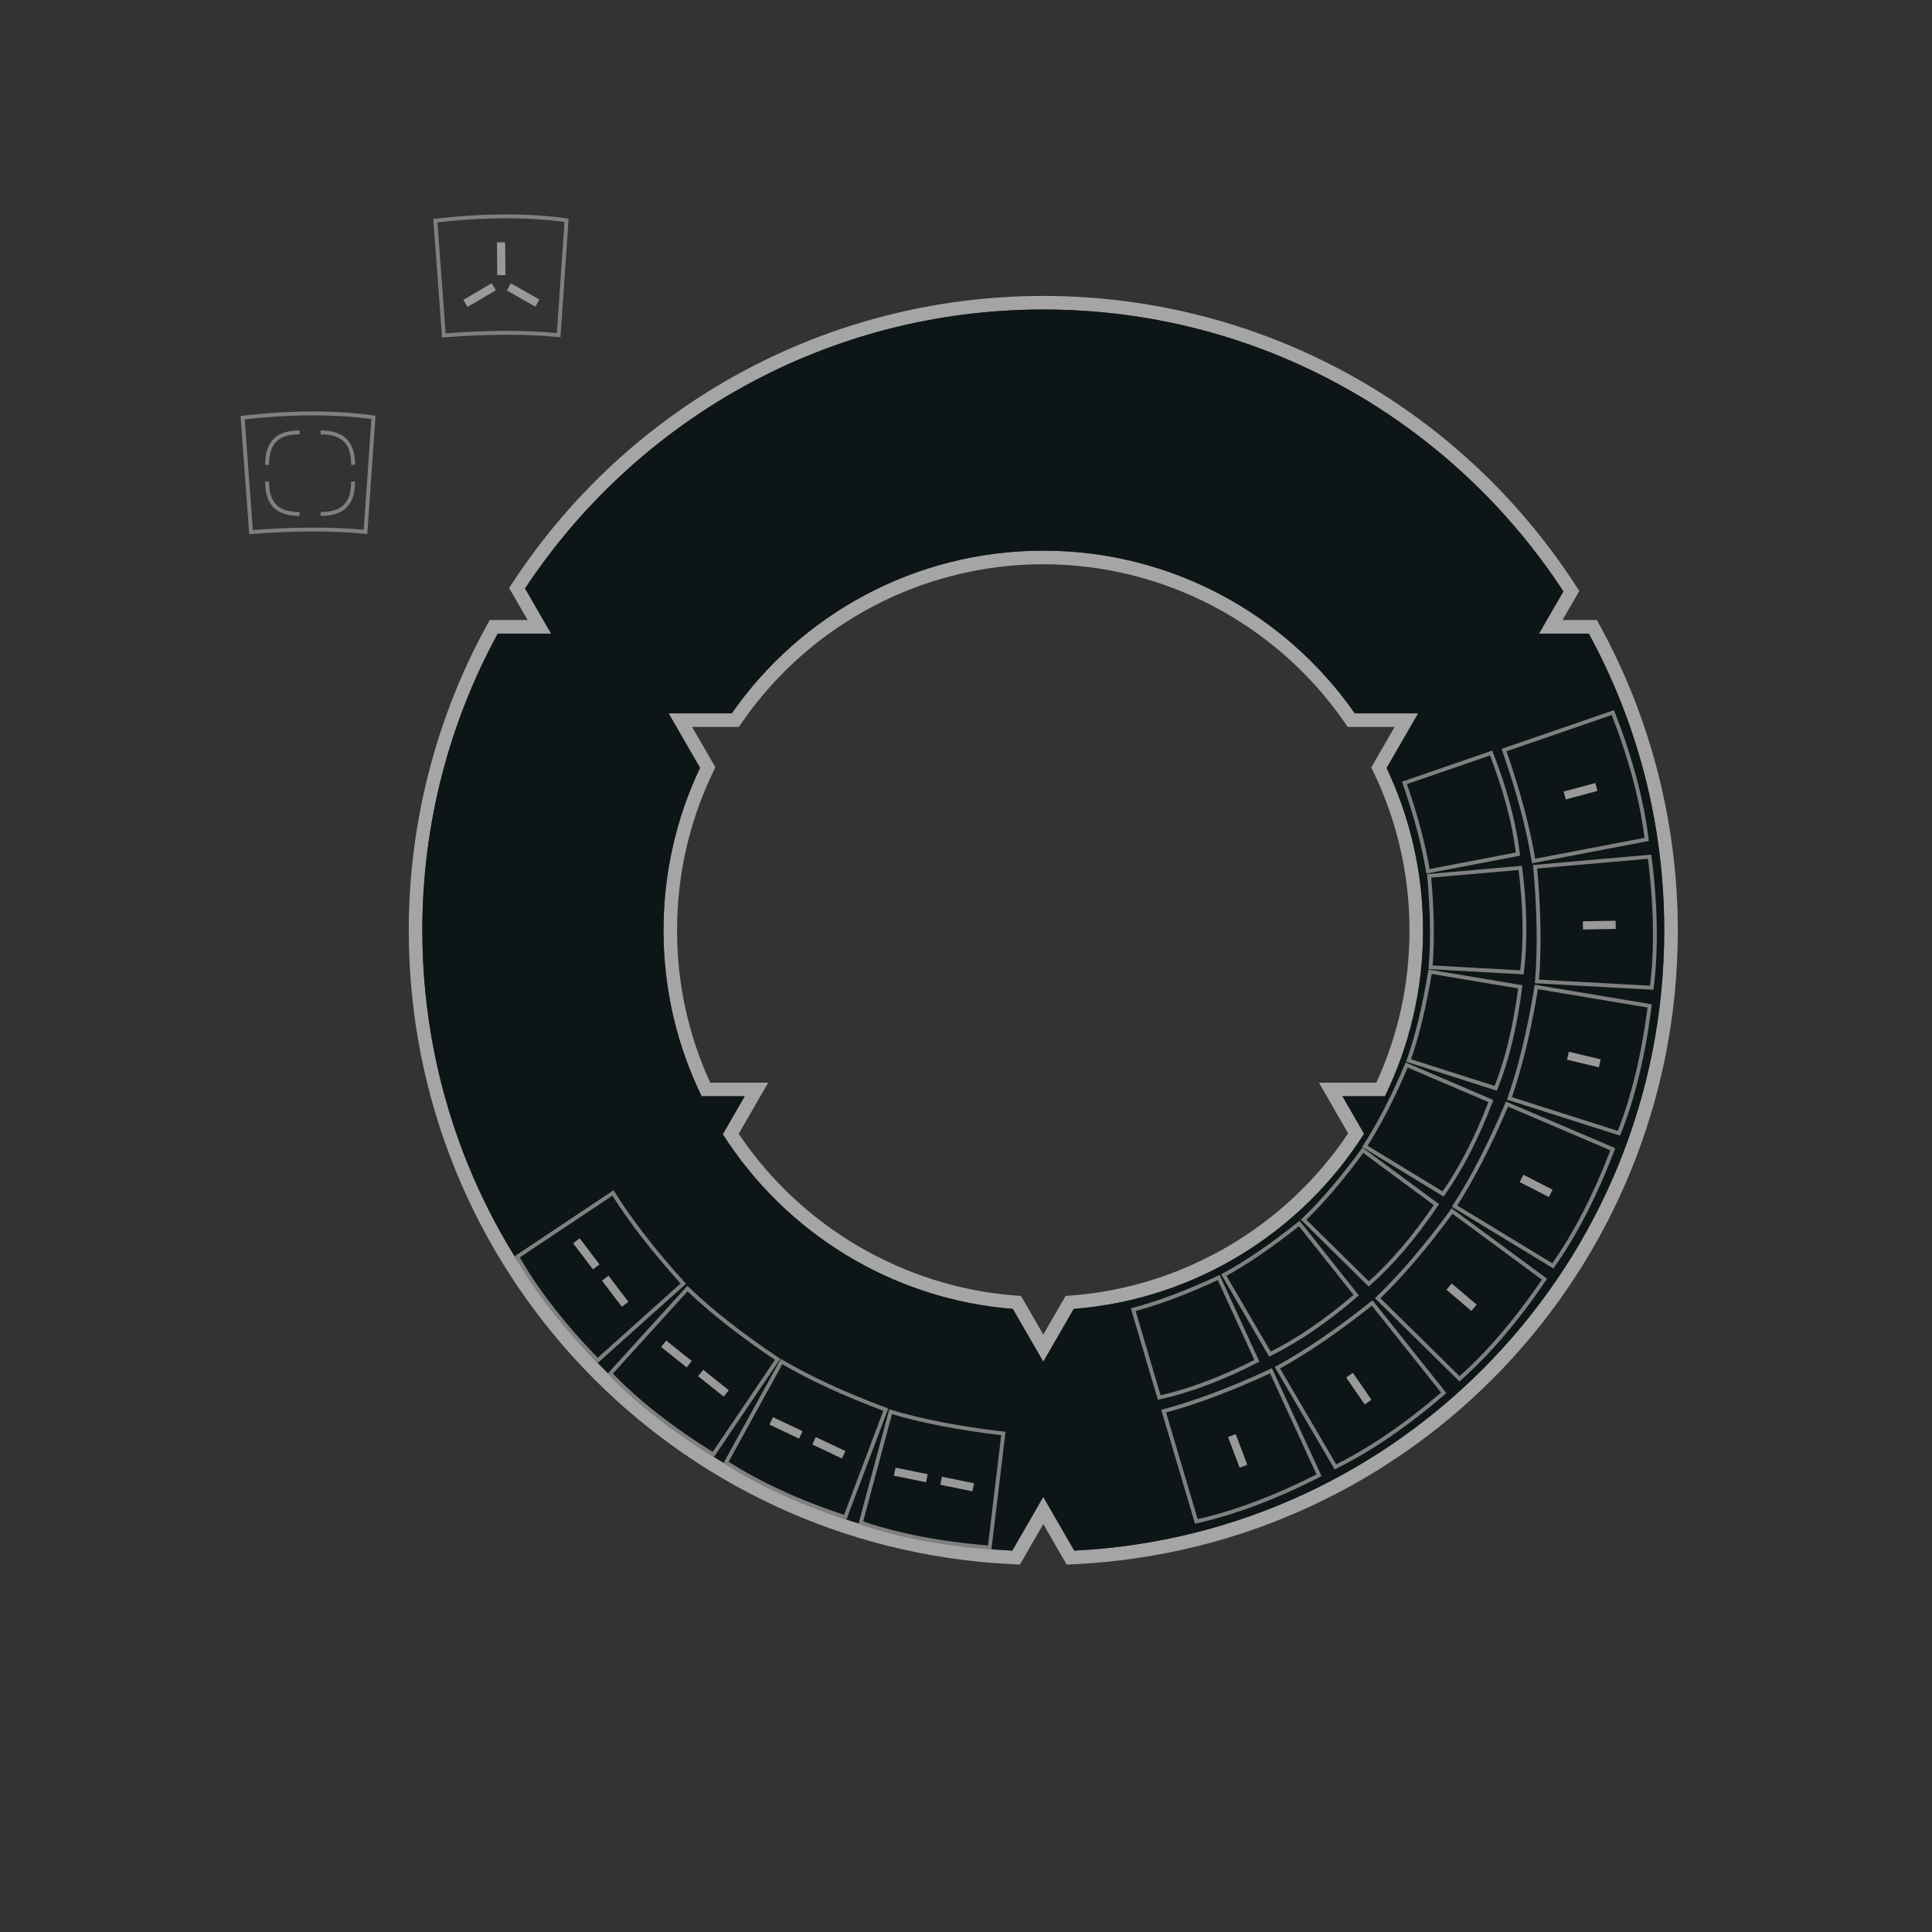 <?xml version="1.0" encoding="UTF-8" standalone="no"?>
<svg
   xmlns:dc="http://purl.org/dc/elements/1.1/"
   xmlns:cc="http://creativecommons.org/ns#"
   xmlns:rdf="http://www.w3.org/1999/02/22-rdf-syntax-ns#"
   xmlns:svg="http://www.w3.org/2000/svg"
   xmlns="http://www.w3.org/2000/svg"
   xmlns:sodipodi="http://sodipodi.sourceforge.net/DTD/sodipodi-0.dtd"
   xmlns:inkscape="http://www.inkscape.org/namespaces/inkscape"
   inkscape:version="1.0 (4035a4fb49, 2020-05-01)"
   sodipodi:docname="tyrannis.svg"
   xml:space="preserve"
   enable-background="new 0 0 500 500"
   viewBox="0 0 500 500"
   y="0px"
   x="0px"
   id="Layer_1"
   version="1.1"><rect x="0" y="0" width="500" height="500" fill="#333333" stroke="none"/><defs
   id="defs1282">
        
        
        
    </defs><sodipodi:namedview
   inkscape:snap-grids="true"
   inkscape:current-layer="g2709"
   inkscape:window-maximized="1"
   inkscape:window-y="-8"
   inkscape:window-x="2552"
   inkscape:cy="266.63835"
   inkscape:cx="193.91893"
   inkscape:zoom="2"
   showgrid="false"
   id="namedview1280"
   inkscape:window-height="1377"
   inkscape:window-width="2560"
   inkscape:pageshadow="2"
   inkscape:pageopacity="0"
   guidetolerance="10"
   gridtolerance="10"
   objecttolerance="10"
   borderopacity="1"
   bordercolor="#666666"
   pagecolor="#ffffff"><inkscape:grid
     id="grid2103"
     type="xygrid" /></sodipodi:namedview>
    <g
   id="g2101"><path
     id="path1265"
     d="m 362.917,191.729 4.112,-7.122 h -8.224 -8.182 C 332.858,159.167 303.382,142.51 270,142.51 c -33.383,0 -62.858,16.657 -80.623,42.097 h -8.13 -8.224 l 4.112,7.122 4.031,6.982 c -6.057,12.76 -9.456,27.026 -9.456,42.09 0,15.393 3.562,29.944 9.871,42.911 h 5.285 5.858 l -2.929,5.074 -2.743,4.75 c 16.119,25.284 43.487,42.701 75.056,45.212 l 3.78,6.547 4.112,7.122 4.112,-7.122 3.78,-6.547 c 31.619,-2.515 59.027,-19.982 75.136,-45.332 l -2.673,-4.63 -2.929,-5.074 h 5.858 5.135 c 6.309,-12.967 9.871,-27.518 9.871,-42.911 0,-15.044 -3.391,-29.292 -9.433,-42.039 z m 1.857,49.073 c 0,13.741 -2.886,26.983 -8.581,39.396 h -14.856 l 7.565,13.109 c -16.037,24.021 -42.532,39.648 -71.29,41.936 l -1.843,0.147 -5.771,9.996 -5.768,-9.996 -1.843,-0.147 c -28.699,-2.282 -55.162,-17.865 -71.21,-41.822 l 7.634,-13.223 h -15.004 c -5.695,-12.413 -8.581,-25.655 -8.581,-39.396 0,-14.185 3.067,-27.839 9.117,-40.581 l 0.79,-1.669 -6.02,-10.429 h 12.097 l 1.048,-1.504 c 17.751,-25.417 46.812,-40.593 77.741,-40.593 30.929,0 59.992,15.176 77.743,40.593 l 1.048,1.504 h 12.148 l -6.047,10.479 0.79,1.666 c 6.033,12.734 9.093,26.372 9.093,40.534 z"
     fill="#a5a5a5" /><path
     id="path1267"
     d="m 414.267,162.301 -1,-1.833 h -8.89 l 4.347,-7.533 -1.181,-1.808 C 377.051,104.452 325.634,76.586 270,76.586 c -55.268,0 -106.497,27.575 -137.044,73.765 l -1.199,1.813 4.793,8.304 h -9.815 l -1,1.833 c -13.049,23.931 -19.948,51.076 -19.948,78.501 0,87.661 68.53,159.702 156.015,164.008 l 2.145,0.105 6.054,-10.488 6.057,10.488 2.143,-0.105 c 87.487,-4.306 156.017,-76.347 156.017,-164.008 -0.003,-27.425 -6.902,-54.57 -19.951,-78.501 z m -136.24,238.997 -3.915,-6.781 -4.112,-7.122 -4.112,7.122 -3.915,6.781 C 176.951,397.115 109.3,326.861 109.3,240.801 c 0,-27.825 7.077,-53.996 19.522,-76.818 h 5.594 8.224 l -4.112,-7.122 -2.639,-4.571 C 164.646,108.802 213.961,80.101 270,80.101 c 56.362,0 105.913,29.039 134.599,72.947 l -2.201,3.813 -4.112,7.122 h 8.224 4.669 c 12.445,22.823 19.522,48.993 19.522,76.818 -0.001,86.06 -67.652,156.314 -152.674,160.497 z"
     fill="#a5a5a5" /><path
     id="path1269"
     d="m 411.178,163.982 h -4.669 -8.224 l 4.112,-7.122 2.201,-3.813 C 375.913,109.139 326.362,80.101 270,80.101 c -56.039,0 -105.354,28.702 -134.112,72.188 l 2.639,4.571 4.112,7.122 h -8.224 -5.594 c -12.444,22.823 -19.521,48.993 -19.521,76.819 0,86.06 67.651,156.314 152.673,160.497 l 3.915,-6.781 4.112,-7.122 4.112,7.122 3.915,6.781 C 363.05,397.115 430.7,326.861 430.7,240.801 c 0,-27.826 -7.077,-53.996 -19.522,-76.819 z m -52.759,119.73 h -5.135 -5.858 l 2.929,5.074 2.673,4.63 c -16.109,25.351 -43.516,42.817 -75.136,45.332 l -3.78,6.547 -4.112,7.122 -4.112,-7.122 -3.78,-6.547 c -31.569,-2.511 -58.937,-19.927 -75.056,-45.212 l 2.743,-4.75 2.929,-5.074 h -5.858 -5.285 c -6.309,-12.967 -9.871,-27.518 -9.871,-42.911 0,-15.064 3.399,-29.33 9.456,-42.09 l -4.031,-6.982 -4.112,-7.122 h 8.224 8.13 c 17.765,-25.44 47.241,-42.097 80.623,-42.097 33.383,0 62.858,16.657 80.623,42.097 h 8.182 8.224 l -4.112,7.122 -4.06,7.032 c 6.042,12.747 9.433,26.995 9.433,42.039 0,15.394 -3.562,29.945 -9.871,42.912 z"
     fill="#0d1517" /></g>


	
<g
   transform="rotate(6.064,267.247,251.704)"
   id="g2709"><g
     transform="rotate(0.87,239.176,382.472)"
     id="g1907"
     style="stroke-width:3.919"><g
       style="stroke-width:2.358"
       transform="matrix(0.158,0.394,-0.394,0.158,443.682,141.648)"
       id="g2109"><g
         id="g1277"
         transform="translate(-168.81,-36.384)"
         style="fill:none;stroke-width:2.358">
        <g
   id="g1275"
   style="fill:none;stroke-width:2.358">
            <path
   fill="transparent"
   stroke="#808080"
   stroke-width="11.757"
   d="m 190,140 q 45,-5 80,0 l -5,70 q -30,-3 -70,0 z"
   id="path1273"
   style="fill:none;stroke-width:2.358" />
        </g>
    </g><rect
         style="fill:#999999;stroke:none;stroke-width:2.358"
         id="rect1297"
         width="20"
         height="5"
         x="125.195"
         y="-64.679"
         ry="0"
         transform="matrix(0.002,1,-1,0.003,0,0)"
         rx="0" /></g><g
       style="stroke-width:2.358"
       transform="matrix(0.058,0.42,-0.42,0.058,462.433,187.337)"
       id="g2109-0-9"
       inkscape:transform-center-x="-16.903127"
       inkscape:transform-center-y="11.432413"><g
         id="g1277-7-0"
         transform="translate(-168.81,-36.384)"
         style="fill:none;stroke-width:2.358"><g
           id="g1275-7-0"
           style="fill:none;stroke-width:2.358"><path
             fill="transparent"
             stroke="#808080"
             stroke-width="11.757"
             d="m 190,140 q 45,-5 80,0 l -5,70 q -30,-3 -70,0 z"
             id="path1273-0-8"
             style="fill:none;stroke-width:2.358" /></g></g><rect
         style="fill:#999999;stroke:none;stroke-width:2.358"
         id="rect1297-7-2"
         width="20"
         height="5"
         x="125.195"
         y="-64.679"
         ry="0"
         transform="matrix(0.002,1,-1,0.003,0,0)"
         rx="0" /></g><g
       inkscape:transform-center-y="17.319515"
       inkscape:transform-center-x="-13.239504"
       id="g2109-0-9-1"
       transform="matrix(-0.049,0.421,-0.421,-0.049,469.486,236.732)"
       style="stroke-width:2.358"><g
         style="fill:none;stroke-width:2.358"
         transform="translate(-168.81,-36.384)"
         id="g1277-7-0-7"><g
           style="fill:none;stroke-width:2.358"
           id="g1275-7-0-1"><path
             style="fill:none;stroke-width:2.358"
             id="path1273-0-8-3"
             d="m 190,140 q 45,-5 80,0 l -5,70 q -30,-3 -70,0 z"
             stroke-width="11.757"
             stroke="#808080"
             fill="transparent" /></g></g><rect
         rx="0"
         transform="matrix(0.002,1,-1,0.003,0,0)"
         ry="0"
         y="-64.679"
         x="125.195"
         height="5"
         width="20"
         id="rect1297-7-2-0"
         style="fill:#999999;stroke:none;stroke-width:2.358" /></g><g
       style="stroke-width:2.358"
       transform="matrix(-0.147,0.398,-0.398,-0.147,464.182,285.347)"
       id="g2109-0-9-1-9"
       inkscape:transform-center-x="-9.2712271"
       inkscape:transform-center-y="19.89922"><g
         id="g1277-7-0-7-6"
         transform="translate(-168.81,-36.384)"
         style="fill:none;stroke-width:2.358"><g
           id="g1275-7-0-1-7"
           style="fill:none;stroke-width:2.358"><path
             fill="transparent"
             stroke="#808080"
             stroke-width="11.757"
             d="m 190,140 q 45,-5 80,0 l -5,70 q -30,-3 -70,0 z"
             id="path1273-0-8-3-3"
             style="fill:none;stroke-width:2.358" /></g></g><rect
         style="fill:#999999;stroke:none;stroke-width:2.358"
         id="rect1297-7-2-0-6"
         width="20"
         height="5"
         x="125.195"
         y="-64.679"
         ry="0"
         transform="matrix(0.002,1,-1,0.003,0,0)"
         rx="0" /></g><g
       inkscape:transform-center-y="21.328711"
       inkscape:transform-center-x="-4.9058399"
       id="g2109-0-9-1-9-4"
       transform="matrix(-0.234,0.353,-0.353,-0.234,447.865,330.839)"
       style="stroke-width:2.358"><g
         style="fill:none;stroke-width:2.358"
         transform="translate(-168.81,-36.384)"
         id="g1277-7-0-7-6-0"><g
           style="fill:none;stroke-width:2.358"
           id="g1275-7-0-1-7-2"><path
             style="fill:none;stroke-width:2.358"
             id="path1273-0-8-3-3-7"
             d="m 190,140 q 45,-5 80,0 l -5,70 q -30,-3 -70,0 z"
             stroke-width="11.757"
             stroke="#808080"
             fill="transparent" /></g></g><rect
         rx="0"
         transform="matrix(0.002,1,-1,0.003,0,0)"
         ry="0"
         y="-64.679"
         x="125.195"
         height="5"
         width="20"
         id="rect1297-7-2-0-6-9"
         style="fill:#999999;stroke:none;stroke-width:2.358" /></g><g
       style="stroke-width:2.358"
       transform="matrix(-0.319,0.28,-0.28,-0.318,419.776,373.436)"
       id="g2109-0-9-1-9-4-7"
       inkscape:transform-center-x="0.36537096"
       inkscape:transform-center-y="21.564285"><g
         id="g1277-7-0-7-6-0-4"
         transform="translate(-168.81,-36.384)"
         style="fill:none;stroke-width:2.358"><g
           id="g1275-7-0-1-7-2-3"
           style="fill:none;stroke-width:2.358"><path
             fill="transparent"
             stroke="#808080"
             stroke-width="11.757"
             d="m 190,140 q 45,-5 80,0 l -5,70 q -30,-3 -70,0 z"
             id="path1273-0-8-3-3-7-5"
             style="fill:none;stroke-width:2.358" /></g></g><rect
         style="fill:#999999;stroke:none;stroke-width:2.358"
         id="rect1297-7-2-0-6-9-9"
         width="20"
         height="5"
         x="125.195"
         y="-64.679"
         ry="0"
         transform="matrix(0.002,1,-1,0.003,0,0)"
         rx="0" /></g><g
       inkscape:transform-center-y="20.470236"
       inkscape:transform-center-x="5.177047"
       id="g2109-0-9-1-9-4-7-6"
       transform="matrix(-0.376,0.196,-0.196,-0.376,382.816,406.297)"
       style="stroke-width:2.358"><g
         style="fill:none;stroke-width:2.358"
         transform="translate(-168.81,-36.384)"
         id="g1277-7-0-7-6-0-4-8"><g
           style="fill:none;stroke-width:2.358"
           id="g1275-7-0-1-7-2-3-7"><path
             style="fill:none;stroke-width:2.358"
             id="path1273-0-8-3-3-7-5-8"
             d="m 190,140 q 45,-5 80,0 l -5,70 q -30,-3 -70,0 z"
             stroke-width="11.757"
             stroke="#808080"
             fill="transparent" /></g></g><rect
         rx="0"
         transform="matrix(0.002,1,-1,0.003,0,0)"
         ry="0"
         y="-64.679"
         x="125.195"
         height="5"
         width="20"
         id="rect1297-7-2-0-6-9-9-1"
         style="fill:#999999;stroke:none;stroke-width:2.358" /></g></g><g
     style="stroke-width:2.358"
     id="g2784"
     transform="matrix(-0.423,-0.036,0.036,-0.422,277.143,445.332)"><g
       style="fill:none;stroke-width:2.358"
       transform="translate(-168.81,-36.384)"
       id="g1277-7"><g
         style="fill:none;stroke-width:2.358"
         id="g1275-0"><path
           style="fill:none;stroke-width:2.358"
           id="path1273-9"
           d="m 190,140 q 45,-5 80,0 l -5,70 q -30,-3 -70,0 z"
           stroke-width="11.757"
           stroke="#808080"
           fill="transparent" /></g></g><rect
       rx="0"
       transform="matrix(-1,-0.009,0.007,-1,0,0)"
       ry="0"
       y="-140.019"
       x="-58.949"
       height="5.002"
       width="19.99"
       id="rect1297-1"
       style="fill:#999999;stroke:none;stroke-width:2.358" /><rect
       style="fill:#999999;stroke:none;stroke-width:2.358"
       id="rect1297-1-9"
       width="19.99"
       height="5.002"
       x="-87.768"
       y="-139.829"
       ry="0"
       transform="matrix(-1,-0.009,0.007,-1,0,0)"
       rx="0" /></g><g
     style="stroke-width:2.358"
     id="g2866"
     transform="matrix(0.422,-0.046,0.046,0.422,31.65,38.035)"><g
       transform="translate(120.237,-139.054)"
       id="g2874"><g
         style="fill:none;stroke-width:2.358"
         transform="translate(-175.947,100.153)"
         id="g1277-7-6"><g
           style="fill:none;stroke-width:2.358"
           id="g1275-0-7"><path
             style="fill:none;stroke-width:2.358"
             id="path1273-9-1"
             d="m 190,140 q 45,-5 80,0 l -5,70 q -30,-3 -70,0 z"
             stroke-width="11.757"
             stroke="#808080"
             fill="transparent" /></g></g><rect
         rx="0"
         transform="matrix(-0.863,0.505,0.504,0.864,0,0)"
         ry="0"
         y="264.601"
         x="98.585"
         height="5.002"
         width="19.993"
         id="rect1297-1-6"
         style="fill:#999999;stroke:none;stroke-width:2.358" /><rect
         style="fill:#999999;stroke:none;stroke-width:2.358"
         id="rect1297-1-9-2"
         width="19.993"
         height="5.002"
         x="190.789"
         y="-216.61"
         ry="0"
         transform="matrix(0.867,0.498,0.498,-0.867,0,0)"
         rx="0" /><rect
         style="fill:#999999;stroke:none;stroke-width:2.358"
         id="rect1297-1-6-9"
         width="20"
         height="5"
         x="253.685"
         y="50.33"
         ry="0"
         transform="matrix(0.005,1,1,-0.004,0,0)"
         rx="0" /></g></g><g
     transform="matrix(0.796,3.3807733e-4,-2.9684228e-4,0.797,54.615,49.469)"
     style="fill:none;stroke-width:4.923"
     id="g1901-4"
     inkscape:transform-center-x="38.4969"
     inkscape:transform-center-y="88.480953"><g
       transform="rotate(0.87,368.646,276.713)"
       id="g1907-0"
       style="fill:none;stroke-width:4.923"><g
         style="fill:none;stroke-width:2.962"
         transform="matrix(0.158,0.394,-0.394,0.158,443.682,141.648)"
         id="g2109-0"><g
           id="g1277-9"
           transform="translate(-168.81,-36.384)"
           style="fill:none;stroke-width:2.962"><g
             id="g1275-2"
             style="fill:none;stroke-width:2.962"><path
               fill="transparent"
               stroke="#808080"
               stroke-width="11.757"
               d="m 190,140 q 45,-5 80,0 l -5,70 q -30,-3 -70,0 z"
               id="path1273-8"
               style="fill:none;stroke-width:2.962" /></g></g><rect
           style="fill:none;stroke:none;stroke-width:2.962"
           id="rect1297-8"
           width="20"
           height="5"
           x="125.195"
           y="-64.679"
           ry="0"
           transform="matrix(0.002,1,-1,0.003,0,0)"
           rx="0" /></g><g
         style="fill:none;stroke-width:2.962"
         transform="matrix(0.058,0.42,-0.42,0.058,462.433,187.337)"
         id="g2109-0-9-9"
         inkscape:transform-center-x="-16.903127"
         inkscape:transform-center-y="11.432413"><g
           id="g1277-7-0-6"
           transform="translate(-168.81,-36.384)"
           style="fill:none;stroke-width:2.962"><g
             id="g1275-7-0-16"
             style="fill:none;stroke-width:2.962"><path
               fill="transparent"
               stroke="#808080"
               stroke-width="11.757"
               d="m 190,140 q 45,-5 80,0 l -5,70 q -30,-3 -70,0 z"
               id="path1273-0-8-0"
               style="fill:none;stroke-width:2.962" /></g></g><rect
           style="fill:none;stroke:none;stroke-width:2.962"
           id="rect1297-7-2-06"
           width="20"
           height="5"
           x="125.195"
           y="-64.679"
           ry="0"
           transform="matrix(0.002,1,-1,0.003,0,0)"
           rx="0" /></g><g
         inkscape:transform-center-y="17.319515"
         inkscape:transform-center-x="-13.239504"
         id="g2109-0-9-1-3"
         transform="matrix(-0.049,0.421,-0.421,-0.049,469.486,236.732)"
         style="fill:none;stroke-width:2.962"><g
           style="fill:none;stroke-width:2.962"
           transform="translate(-168.81,-36.384)"
           id="g1277-7-0-7-4"><g
             style="fill:none;stroke-width:2.962"
             id="g1275-7-0-1-75"><path
               style="fill:none;stroke-width:2.962"
               id="path1273-0-8-3-8"
               d="m 190,140 q 45,-5 80,0 l -5,70 q -30,-3 -70,0 z"
               stroke-width="11.757"
               stroke="#808080"
               fill="transparent" /></g></g><rect
           rx="0"
           transform="matrix(0.002,1,-1,0.003,0,0)"
           ry="0"
           y="-64.679"
           x="125.195"
           height="5"
           width="20"
           id="rect1297-7-2-0-1"
           style="fill:none;stroke:none;stroke-width:2.962" /></g><g
         style="fill:none;stroke-width:2.962"
         transform="matrix(-0.147,0.398,-0.398,-0.147,464.182,285.347)"
         id="g2109-0-9-1-9-47"
         inkscape:transform-center-x="-9.2712271"
         inkscape:transform-center-y="19.89922"><g
           id="g1277-7-0-7-6-5"
           transform="translate(-168.81,-36.384)"
           style="fill:none;stroke-width:2.962"><g
             id="g1275-7-0-1-7-1"
             style="fill:none;stroke-width:2.962"><path
               fill="transparent"
               stroke="#808080"
               stroke-width="11.757"
               d="m 190,140 q 45,-5 80,0 l -5,70 q -30,-3 -70,0 z"
               id="path1273-0-8-3-3-9"
               style="fill:none;stroke-width:2.962" /></g></g><rect
           style="fill:none;stroke:none;stroke-width:2.962"
           id="rect1297-7-2-0-6-8"
           width="20"
           height="5"
           x="125.195"
           y="-64.679"
           ry="0"
           transform="matrix(0.002,1,-1,0.003,0,0)"
           rx="0" /></g><g
         inkscape:transform-center-y="21.328711"
         inkscape:transform-center-x="-4.9058399"
         id="g2109-0-9-1-9-4-8"
         transform="matrix(-0.234,0.353,-0.353,-0.234,447.865,330.839)"
         style="fill:none;stroke-width:2.962"><g
           style="fill:none;stroke-width:2.962"
           transform="translate(-168.81,-36.384)"
           id="g1277-7-0-7-6-0-5"><g
             style="fill:none;stroke-width:2.962"
             id="g1275-7-0-1-7-2-9"><path
               style="fill:none;stroke-width:2.962"
               id="path1273-0-8-3-3-7-1"
               d="m 190,140 q 45,-5 80,0 l -5,70 q -30,-3 -70,0 z"
               stroke-width="11.757"
               stroke="#808080"
               fill="transparent" /></g></g><rect
           rx="0"
           transform="matrix(0.002,1,-1,0.003,0,0)"
           ry="0"
           y="-64.679"
           x="125.195"
           height="5"
           width="20"
           id="rect1297-7-2-0-6-9-6"
           style="fill:none;stroke:none;stroke-width:2.962" /></g><g
         style="fill:none;stroke-width:2.962"
         transform="matrix(-0.319,0.28,-0.28,-0.318,419.776,373.436)"
         id="g2109-0-9-1-9-4-7-0"
         inkscape:transform-center-x="0.36537096"
         inkscape:transform-center-y="21.564285"><g
           id="g1277-7-0-7-6-0-4-7"
           transform="translate(-168.81,-36.384)"
           style="fill:none;stroke-width:2.962"><g
             id="g1275-7-0-1-7-2-3-9"
             style="fill:none;stroke-width:2.962"><path
               fill="transparent"
               stroke="#808080"
               stroke-width="11.757"
               d="m 190,140 q 45,-5 80,0 l -5,70 q -30,-3 -70,0 z"
               id="path1273-0-8-3-3-7-5-2"
               style="fill:none;stroke-width:2.962" /></g></g><rect
           style="fill:none;stroke:none;stroke-width:2.962"
           id="rect1297-7-2-0-6-9-9-0"
           width="20"
           height="5"
           x="125.195"
           y="-64.679"
           ry="0"
           transform="matrix(0.002,1,-1,0.003,0,0)"
           rx="0" /></g><g
         inkscape:transform-center-y="20.470236"
         inkscape:transform-center-x="5.177047"
         id="g2109-0-9-1-9-4-7-6-7"
         transform="matrix(-0.376,0.196,-0.196,-0.376,382.816,406.297)"
         style="fill:none;stroke-width:2.962"><g
           style="fill:none;stroke-width:2.962"
           transform="translate(-168.81,-36.384)"
           id="g1277-7-0-7-6-0-4-8-6"><g
             style="fill:none;stroke-width:2.962"
             id="g1275-7-0-1-7-2-3-7-9"><path
               style="fill:none;stroke-width:2.962"
               id="path1273-0-8-3-3-7-5-8-4"
               d="m 190,140 q 45,-5 80,0 l -5,70 q -30,-3 -70,0 z"
               stroke-width="11.757"
               stroke="#808080"
               fill="transparent" /></g></g><rect
           rx="0"
           transform="matrix(0.002,1,-1,0.003,0,0)"
           ry="0"
           y="-64.679"
           x="125.195"
           height="5"
           width="20"
           id="rect1297-7-2-0-6-9-9-1-7"
           style="fill:none;stroke:none;stroke-width:2.962" /></g></g></g><rect
     ry="0"
     rx="0"
     transform="rotate(-6.064)"
     y="135.342"
     x="-65.17"
     height="2.508"
     width="2.508"
     id="rect2933"
     style="fill:#ffffff;fill-opacity:1;stroke:none;stroke-width:0.1;stroke-linejoin:round;stroke-miterlimit:4;stroke-dasharray:none;stroke-dashoffset:0;stroke-opacity:1" /><g
     id="g3733"
     transform="matrix(3.758,-0.399,0.399,3.758,-526.038,-196.21)"><g
       id="g3723"><g
         id="g3823"><g
           style="fill:none;stroke-width:2.358"
           transform="matrix(0.112,-2.2083479e-4,2.2072878e-4,0.112,120.811,86.385)"
           id="g1277-7-6-0"><g
             style="fill:none;stroke-width:2.358"
             id="g1275-0-7-4"><path
               style="fill:none;stroke-width:2.358"
               id="path1273-9-1-1"
               d="m 190,140 q 45,-5 80,0 l -5,70 q -30,-3 -70,0 z"
               stroke-width="11.757"
               stroke="#808080"
               fill="transparent" /></g></g><path
           style="fill:none;stroke:#808080;stroke-width:0.265;stroke-linecap:butt;stroke-linejoin:miter;stroke-miterlimit:4;stroke-dasharray:none;stroke-opacity:1"
           d="m 149.687,106.4 c 6.7e-4,1.503 -0.675,2.221 -2.221,2.221"
           id="path3616"
           sodipodi:nodetypes="cc" /><path
           sodipodi:nodetypes="cc"
           id="path3616-3"
           d="m 143.798,106.4 c -6.7e-4,1.503 0.675,2.221 2.221,2.221"
           style="fill:none;stroke:#808080;stroke-width:0.265;stroke-linecap:butt;stroke-linejoin:miter;stroke-miterlimit:4;stroke-dasharray:none;stroke-opacity:1" /><path
           sodipodi:nodetypes="cc"
           id="path3616-9"
           d="m 149.687,105.254 c 6.7e-4,-1.503 -0.675,-2.221 -2.221,-2.221"
           style="fill:none;stroke:#808080;stroke-width:0.265;stroke-linecap:butt;stroke-linejoin:miter;stroke-miterlimit:4;stroke-dasharray:none;stroke-opacity:1" /><path
           style="fill:none;stroke:#808080;stroke-width:0.265;stroke-linecap:butt;stroke-linejoin:miter;stroke-miterlimit:4;stroke-dasharray:none;stroke-opacity:1"
           d="m 143.798,105.254 c -6.7e-4,-1.503 0.675,-2.221 2.221,-2.221"
           id="path3717"
           sodipodi:nodetypes="cc" /></g></g></g><g
     transform="matrix(-0.402,-0.136,0.136,-0.402,228.325,441.555)"
     id="g3849"
     style="stroke-width:2.358"><g
       id="g3843"
       transform="translate(-168.81,-36.384)"
       style="fill:none;stroke-width:2.358"><g
         id="g3841"
         style="fill:none;stroke-width:2.358"><path
           fill="transparent"
           stroke="#808080"
           stroke-width="11.757"
           d="m 190,140 q 45,-5 80,0 l -5,70 q -30,-3 -70,0 z"
           id="path3839"
           style="fill:none;stroke-width:2.358" /></g></g><rect
       style="fill:#999999;stroke:none;stroke-width:2.358"
       id="rect3845"
       width="19.99"
       height="5.002"
       x="-58.949"
       y="-140.019"
       ry="0"
       transform="matrix(-1,-0.009,0.007,-1,0,0)"
       rx="0" /><rect
       rx="0"
       transform="matrix(-1,-0.009,0.007,-1,0,0)"
       ry="0"
       y="-139.829"
       x="-87.768"
       height="5.002"
       width="19.99"
       id="rect3847"
       style="fill:#999999;stroke:none;stroke-width:2.358" /></g><g
     style="stroke-width:2.358"
     id="g3861"
     transform="matrix(-0.359,-0.225,0.225,-0.359,182.523,426.431)"><g
       style="fill:none;stroke-width:2.358"
       transform="translate(-168.81,-36.384)"
       id="g3855"><g
         style="fill:none;stroke-width:2.358"
         id="g3853"><path
           style="fill:none;stroke-width:2.358"
           id="path3851"
           d="m 190,140 q 45,-5 80,0 l -5,70 q -30,-3 -70,0 z"
           stroke-width="11.757"
           stroke="#808080"
           fill="transparent" /></g></g><rect
       rx="0"
       transform="matrix(-1,-0.009,0.007,-1,0,0)"
       ry="0"
       y="-140.019"
       x="-58.949"
       height="5.002"
       width="19.99"
       id="rect3857"
       style="fill:#999999;stroke:none;stroke-width:2.358" /><rect
       style="fill:#999999;stroke:none;stroke-width:2.358"
       id="rect3859"
       width="19.99"
       height="5.002"
       x="-87.768"
       y="-139.829"
       ry="0"
       transform="matrix(-1,-0.009,0.007,-1,0,0)"
       rx="0" /></g><g
     transform="matrix(-0.294,-0.306,0.306,-0.294,140.42,400.368)"
     id="g3873"
     style="stroke-width:2.358"><g
       id="g3867"
       transform="translate(-168.81,-36.384)"
       style="fill:none;stroke-width:2.358"><g
         id="g3865"
         style="fill:none;stroke-width:2.358"><path
           fill="transparent"
           stroke="#808080"
           stroke-width="11.757"
           d="m 190,140 q 45,-5 80,0 l -5,70 q -30,-3 -70,0 z"
           id="path3863"
           style="fill:none;stroke-width:2.358" /></g></g><rect
       style="fill:#999999;stroke:none;stroke-width:2.358"
       id="rect3869"
       width="19.99"
       height="5.002"
       x="-58.949"
       y="-140.019"
       ry="0"
       transform="matrix(-1,-0.009,0.007,-1,0,0)"
       rx="0" /><rect
       rx="0"
       transform="matrix(-1,-0.009,0.007,-1,0,0)"
       ry="0"
       y="-139.829"
       x="-87.768"
       height="5.002"
       width="19.99"
       id="rect3871"
       style="fill:#999999;stroke:none;stroke-width:2.358" /></g></g></svg>
